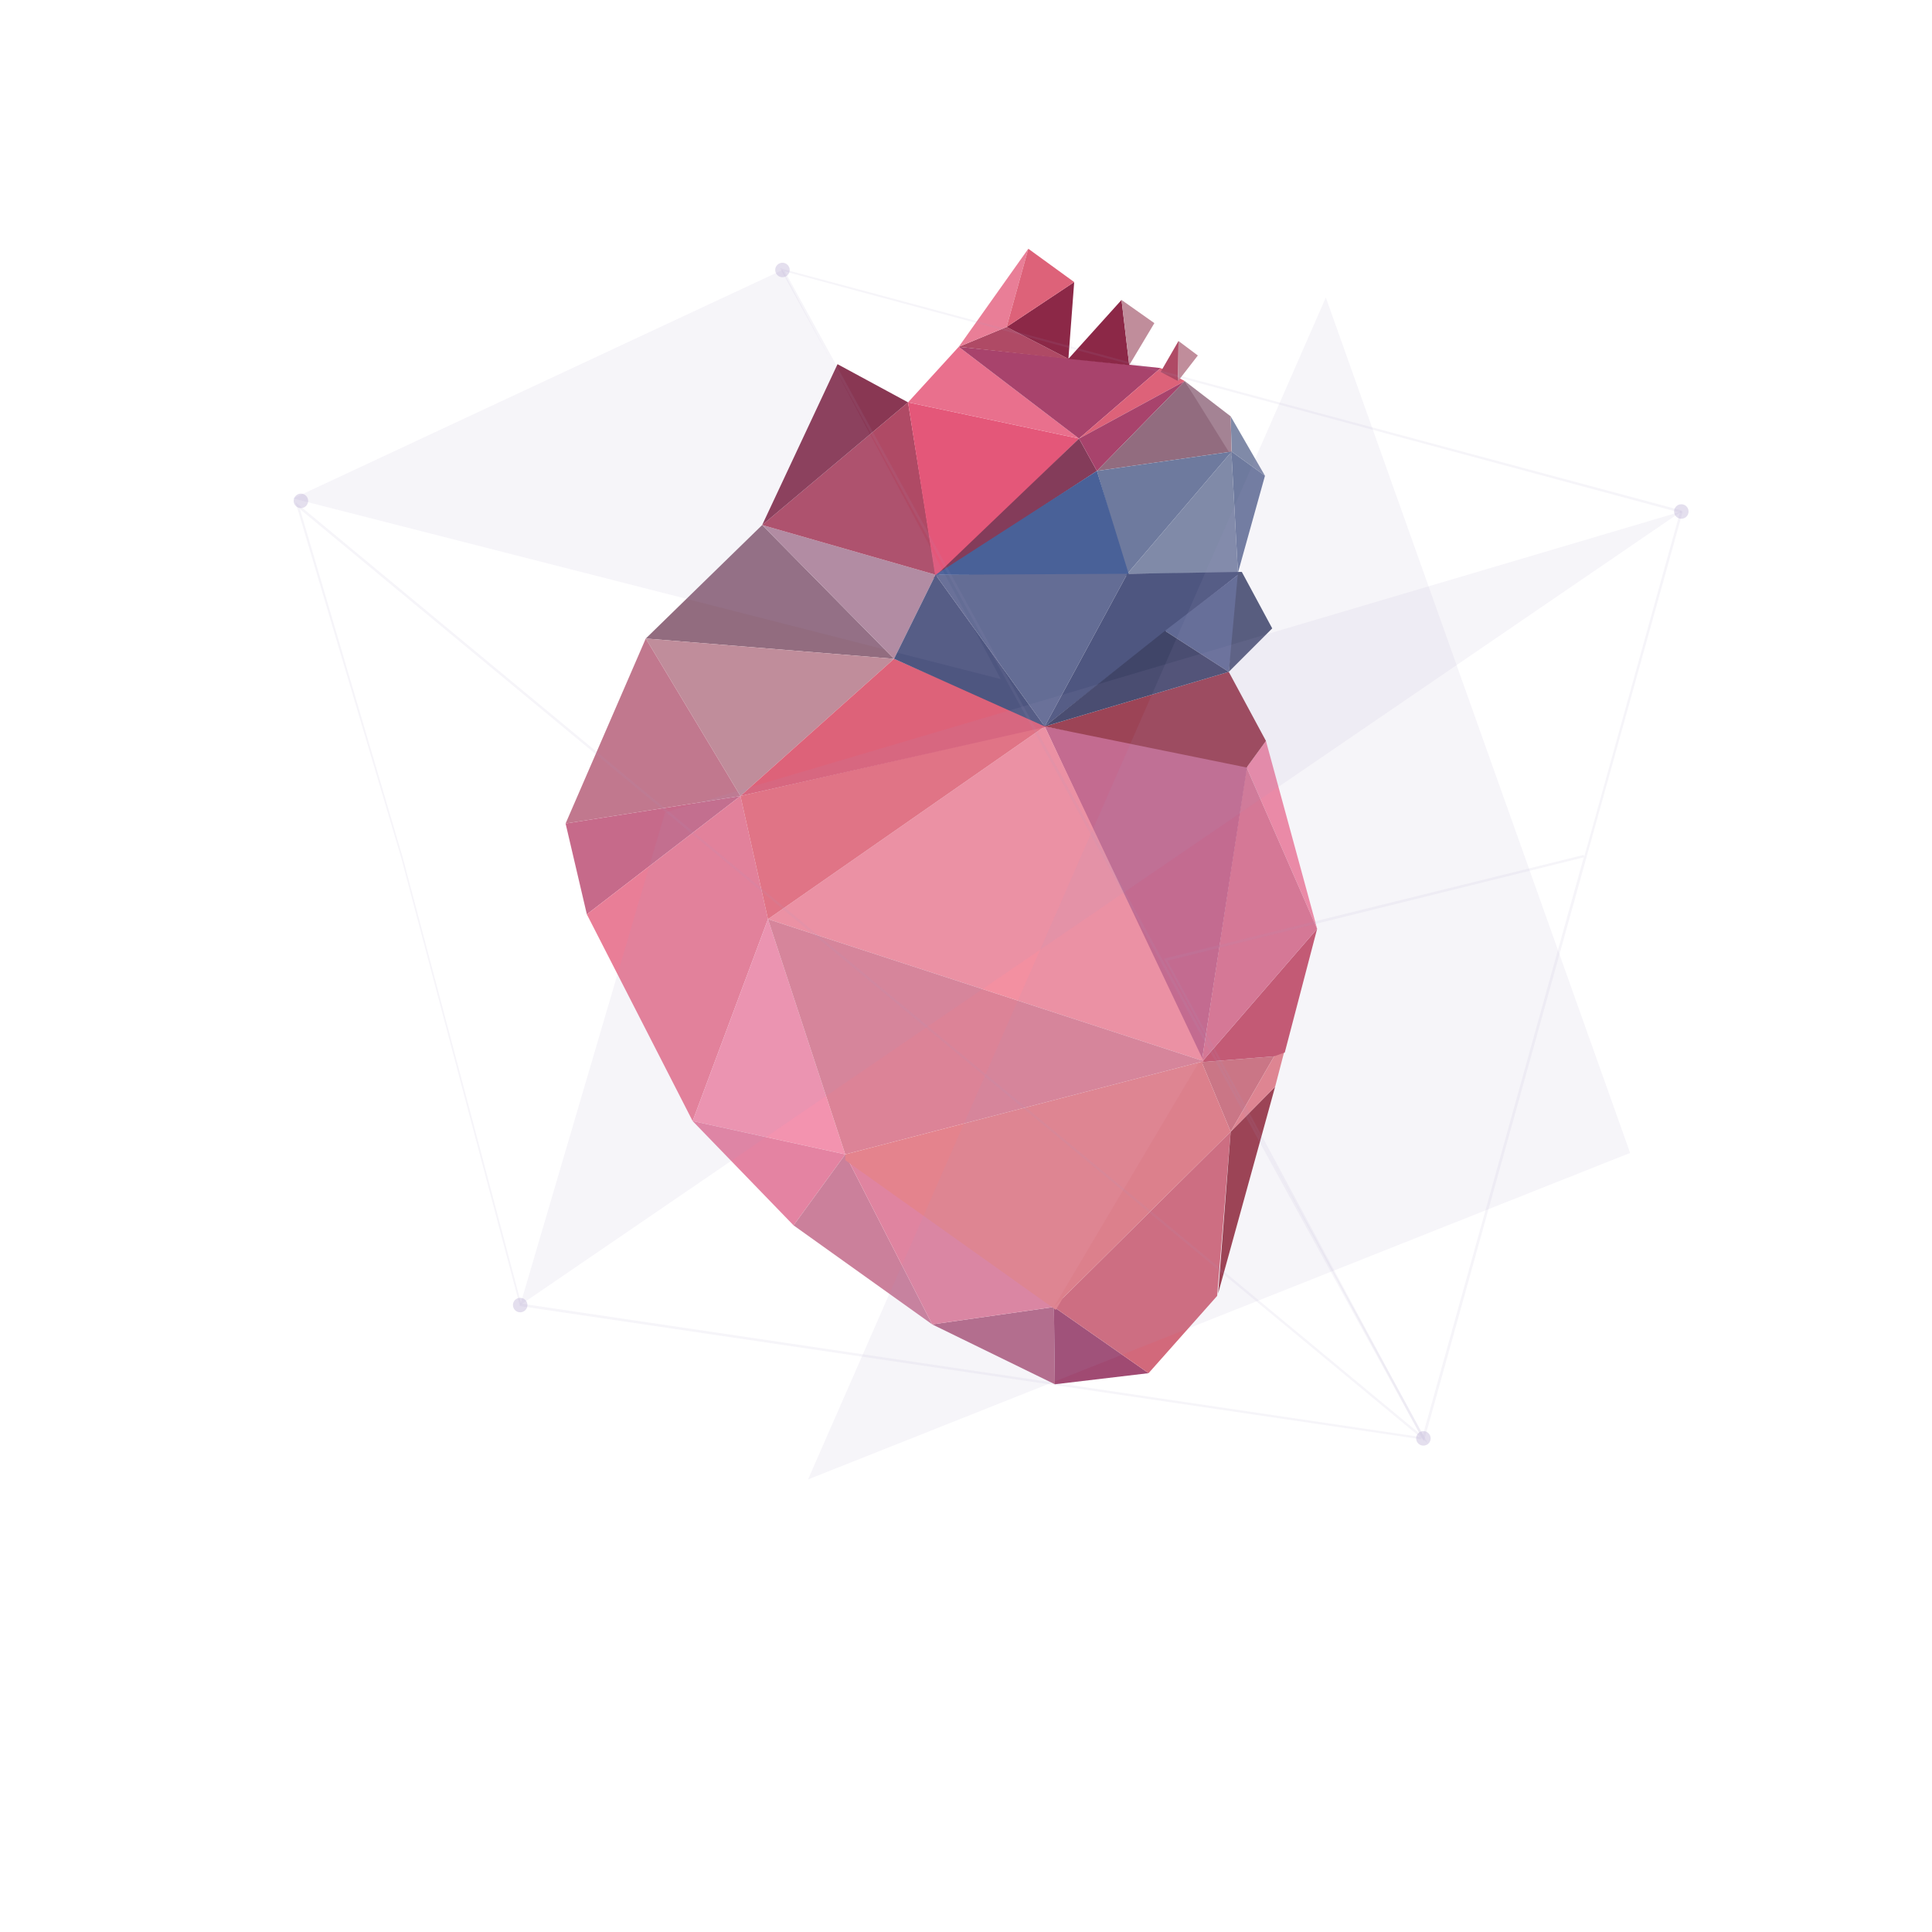 <?xml version="1.0" encoding="utf-8"?>
<!-- Generator: Adobe Illustrator 18.1.0, SVG Export Plug-In . SVG Version: 6.00 Build 0)  -->
<!DOCTYPE svg PUBLIC "-//W3C//DTD SVG 1.1//EN" "http://www.w3.org/Graphics/SVG/1.1/DTD/svg11.dtd">
<svg version="1.1" id="Layer_1" xmlns="http://www.w3.org/2000/svg" xmlns:xlink="http://www.w3.org/1999/xlink" x="0px" y="0px"
	 viewBox="0 0 400 400" enable-background="new 0 0 400 400" xml:space="preserve">
<polygon fill="#B56988" points="218.2,270.6 218.4,286.6 193,274.2 "/>
<polygon fill="#A04A72" points="218.2,270.6 218.4,286.6 237.8,284.3 "/>
<g>
	<polygon fill="#926C7F" points="157.8,108.7 133.7,132.2 185.1,136.4 	"/>
	<polygon fill="#B48BA0" points="185.1,136.4 193.7,119 157.8,108.7 	"/>
	<polygon fill="#C08D9B" points="185.1,136.4 153.3,164.8 133.7,132.2 	"/>
	<polygon fill="#C1788E" points="133.7,132.2 117.1,170.5 153.3,164.8 	"/>
	<polygon fill="#C66A8A" points="153.3,164.8 117.1,170.5 121.5,189.3 	"/>
	<polygon fill="#E97E97" points="153.3,164.8 121.5,189.3 143.4,232.1 159,190.3 	"/>
	<polygon fill="#F393AF" points="159,190.3 175,239 143.4,232.1 	"/>
	<polygon fill="#E483A2" points="143.4,232.1 164.3,253.7 175,239 	"/>
	<polygon fill="#CB809B" points="175,239 193,274.2 164.3,253.7 	"/>
	<polygon fill="#E084A0" points="175,239 218.2,270.6 193,274.2 	"/>
	<polygon fill="#D2697B" points="218.2,270.6 254.8,234.3 252,268.3 237.8,284.3 	"/>
	<polygon fill="#9B3B4A" points="254.8,234.3 264,225 252.2,267.8 	"/>
	<polygon fill="#CE7280" points="254.8,234.3 263.8,218.7 248.8,219.9 	"/>
	<polygon fill="#E4838D" points="263.8,218.7 267.1,213.1 264,225 254.8,234.3 	"/>
	<polygon fill="#C6536D" points="248.8,219.9 272.7,192.3 266,217.9 263.8,218.7 	"/>
	<polygon fill="#F288A4" points="258.1,158.9 262.1,153.4 272.7,192.3 	"/>
	<polygon fill="#DA7491" points="258.1,158.9 248.8,219.9 272.7,192.3 	"/>
	<polygon fill="#C6668B" points="258.3,158.1 216.3,150.4 248.8,219.9 	"/>
	<polygon fill="#F390A1" points="216.3,150.4 159,190.3 249.2,219.7 	"/>
	<polygon fill="#DC8397" points="159,190.3 175,239 249.2,219.7 	"/>
	<polyline fill="#E4838D" points="175,239 249.2,219.7 218.6,271.2 175,240.2 	"/>
	<polyline fill="#E27D86" points="248.8,219.9 254.8,234.3 218.2,270.6 248,220.3 	"/>
	<polygon fill="#E77080" points="153.3,164.8 216.3,150.4 159,190.3 	"/>
	<polygon fill="#DD6279" points="153.3,164.8 185.1,136.4 217,150.4 	"/>
	<polygon fill="#9B3B4A" points="216.3,150.4 254.4,139.1 262.1,153.4 258.1,158.9 	"/>
	<polygon fill="#AF4A65" points="157.8,108.7 188,83.3 193.7,119 	"/>
	<polygon fill="#893753" points="188,83.3 173.4,75.4 157.8,108.7 	"/>
	<polygon fill="#E45779" points="188,83.3 223.4,90.8 193.7,119.7 	"/>
	<polygon fill="#843C5A" points="223.4,90.8 227.1,97.5 193.1,119.8 	"/>
	<polygon fill="#E9708D" points="223.4,90.8 198.5,71.8 188,83.3 	"/>
	<polygon fill="#A8436C" points="198.5,71.8 223.4,90.8 240.3,76.2 	"/>
	<polygon fill="#DD6279" points="240.3,76.2 245.3,78.9 223.4,90.8 	"/>
	<polygon fill="#AF4A65" points="198.5,71.8 208.4,67.7 221.2,74.3 	"/>
	<polygon fill="#8C2847" points="208.4,67.7 222.4,58.4 221.2,74.3 	"/>
	<polygon fill="#E97E97" points="208.4,67.7 212.9,51.5 198.5,71.8 	"/>
	<polygon fill="#DD6279" points="212.9,51.5 222.4,58.4 208.4,67.7 	"/>
	<polygon fill="#8C2847" points="221.2,74.3 232.2,62.1 233.8,75.6 	"/>
	<polygon fill="#C08D9B" points="239,66.9 233.8,75.6 232.2,62.1 	"/>
	<polygon fill="#AF4A65" points="240.3,77 244,70.6 243.9,78.9 	"/>
	<polyline fill="#C08D9B" points="244,70.6 248,73.6 243.9,78.9 244,71.2 	"/>
	<polygon fill="#A8436C" points="245.3,78.9 227.1,97.5 223.4,90.8 	"/>
	<polygon fill="#926C7F" points="245.3,78.9 255,93.5 227.1,97.5 	"/>
	<polygon fill="#808AA8" points="255,93.5 261.9,98.5 254.8,86.2 	"/>
	<polygon fill="#A48394" points="254.8,86.2 245.3,78.9 255,94.5 	"/>
	<polyline fill="#808AA8" points="255,93.5 255,94.5 256.3,118.6 233.4,118.8 	"/>
	<polygon fill="#6E7A9E" points="227.1,97.5 233.4,118.8 255,93.5 	"/>
	<polygon fill="#496198" points="227.1,97.5 193.7,119 233.8,119.2 	"/>
	<polygon fill="#646D95" points="233.4,118.8 216.3,150.4 193.7,119 	"/>
	<polygon fill="#4E5680" points="193.7,119 185.1,136.4 216.3,150.4 	"/>
	<polygon fill="#4E5680" points="233.4,118.8 257.1,118.4 216.3,150.4 	"/>
	<polyline fill="#6E7A9E" points="255,93.5 261.9,98.5 256.3,118.6 255,94.5 	"/>
	<polygon fill="#616A95" points="241.2,130.6 254.4,139.1 257.1,118.4 	"/>
	<polygon fill="#404568" points="254.4,139.1 216.3,150.4 241.2,130.6 	"/>
	<polyline fill="#505778" points="257.1,118.4 263.4,130.1 254.4,139.1 256.3,118.6 	"/>
</g>
<g>
	<g opacity="0.3">
		<circle fill="#A494C5" cx="348.1" cy="105.9" r="1.5"/>
	</g>
	<g opacity="0.3">
		<circle fill="#A494C5" cx="62.3" cy="103.7" r="1.5"/>
	</g>
	<g>
		<g opacity="0.1">
			<polygon fill="#A494C5" points="348.1,105.9 137.7,168.2 107.7,270.2 			"/>
		</g>
		<g opacity="0.1">
			<polygon fill="#A494C5" points="162,55.9 60.7,103.2 207.2,140.6 			"/>
		</g>
		<g opacity="0.1">
			<path fill="#A494C5" d="M294.8,298.4l-0.3-0.5L241,198.5l0.3-0.1l86.6-21.4l0.1,0.4l19.9-71.6l0.5,0.1L294.8,298.4z M241.7,198.9
				l52.9,98.2l33.3-119.6L241.7,198.9z"/>
		</g>
		<g opacity="0.1">
			<polygon fill="#A494C5" points="274.5,61.6 167.3,306.3 337.5,238.7 			"/>
		</g>
		<g opacity="0.1">
			<path fill="#A494C5" d="M295.6,298.8l-1.3-1.1l0,0.3l-186.7-27.6l0-0.2l-24.5-92.5L61.2,104l0.6,0.5l232.1,192.3L161.5,55.5
				l0.6,0.2l186.1,50l-0.1,0.5L162.5,56.2L295.6,298.8z M107.9,269.9L294,297.5L62.1,105.4l21.3,72.2L107.9,269.9z"/>
		</g>
		<g opacity="0.3">
			<circle fill="#A494C5" cx="294.7" cy="297.8" r="1.5"/>
		</g>
		<g opacity="0.3">
			<circle fill="#A494C5" cx="107.7" cy="270.2" r="1.5"/>
		</g>
		<g opacity="0.3">
			<circle fill="#A494C5" cx="162" cy="55.9" r="1.5"/>
		</g>
	</g>
</g>
</svg>
